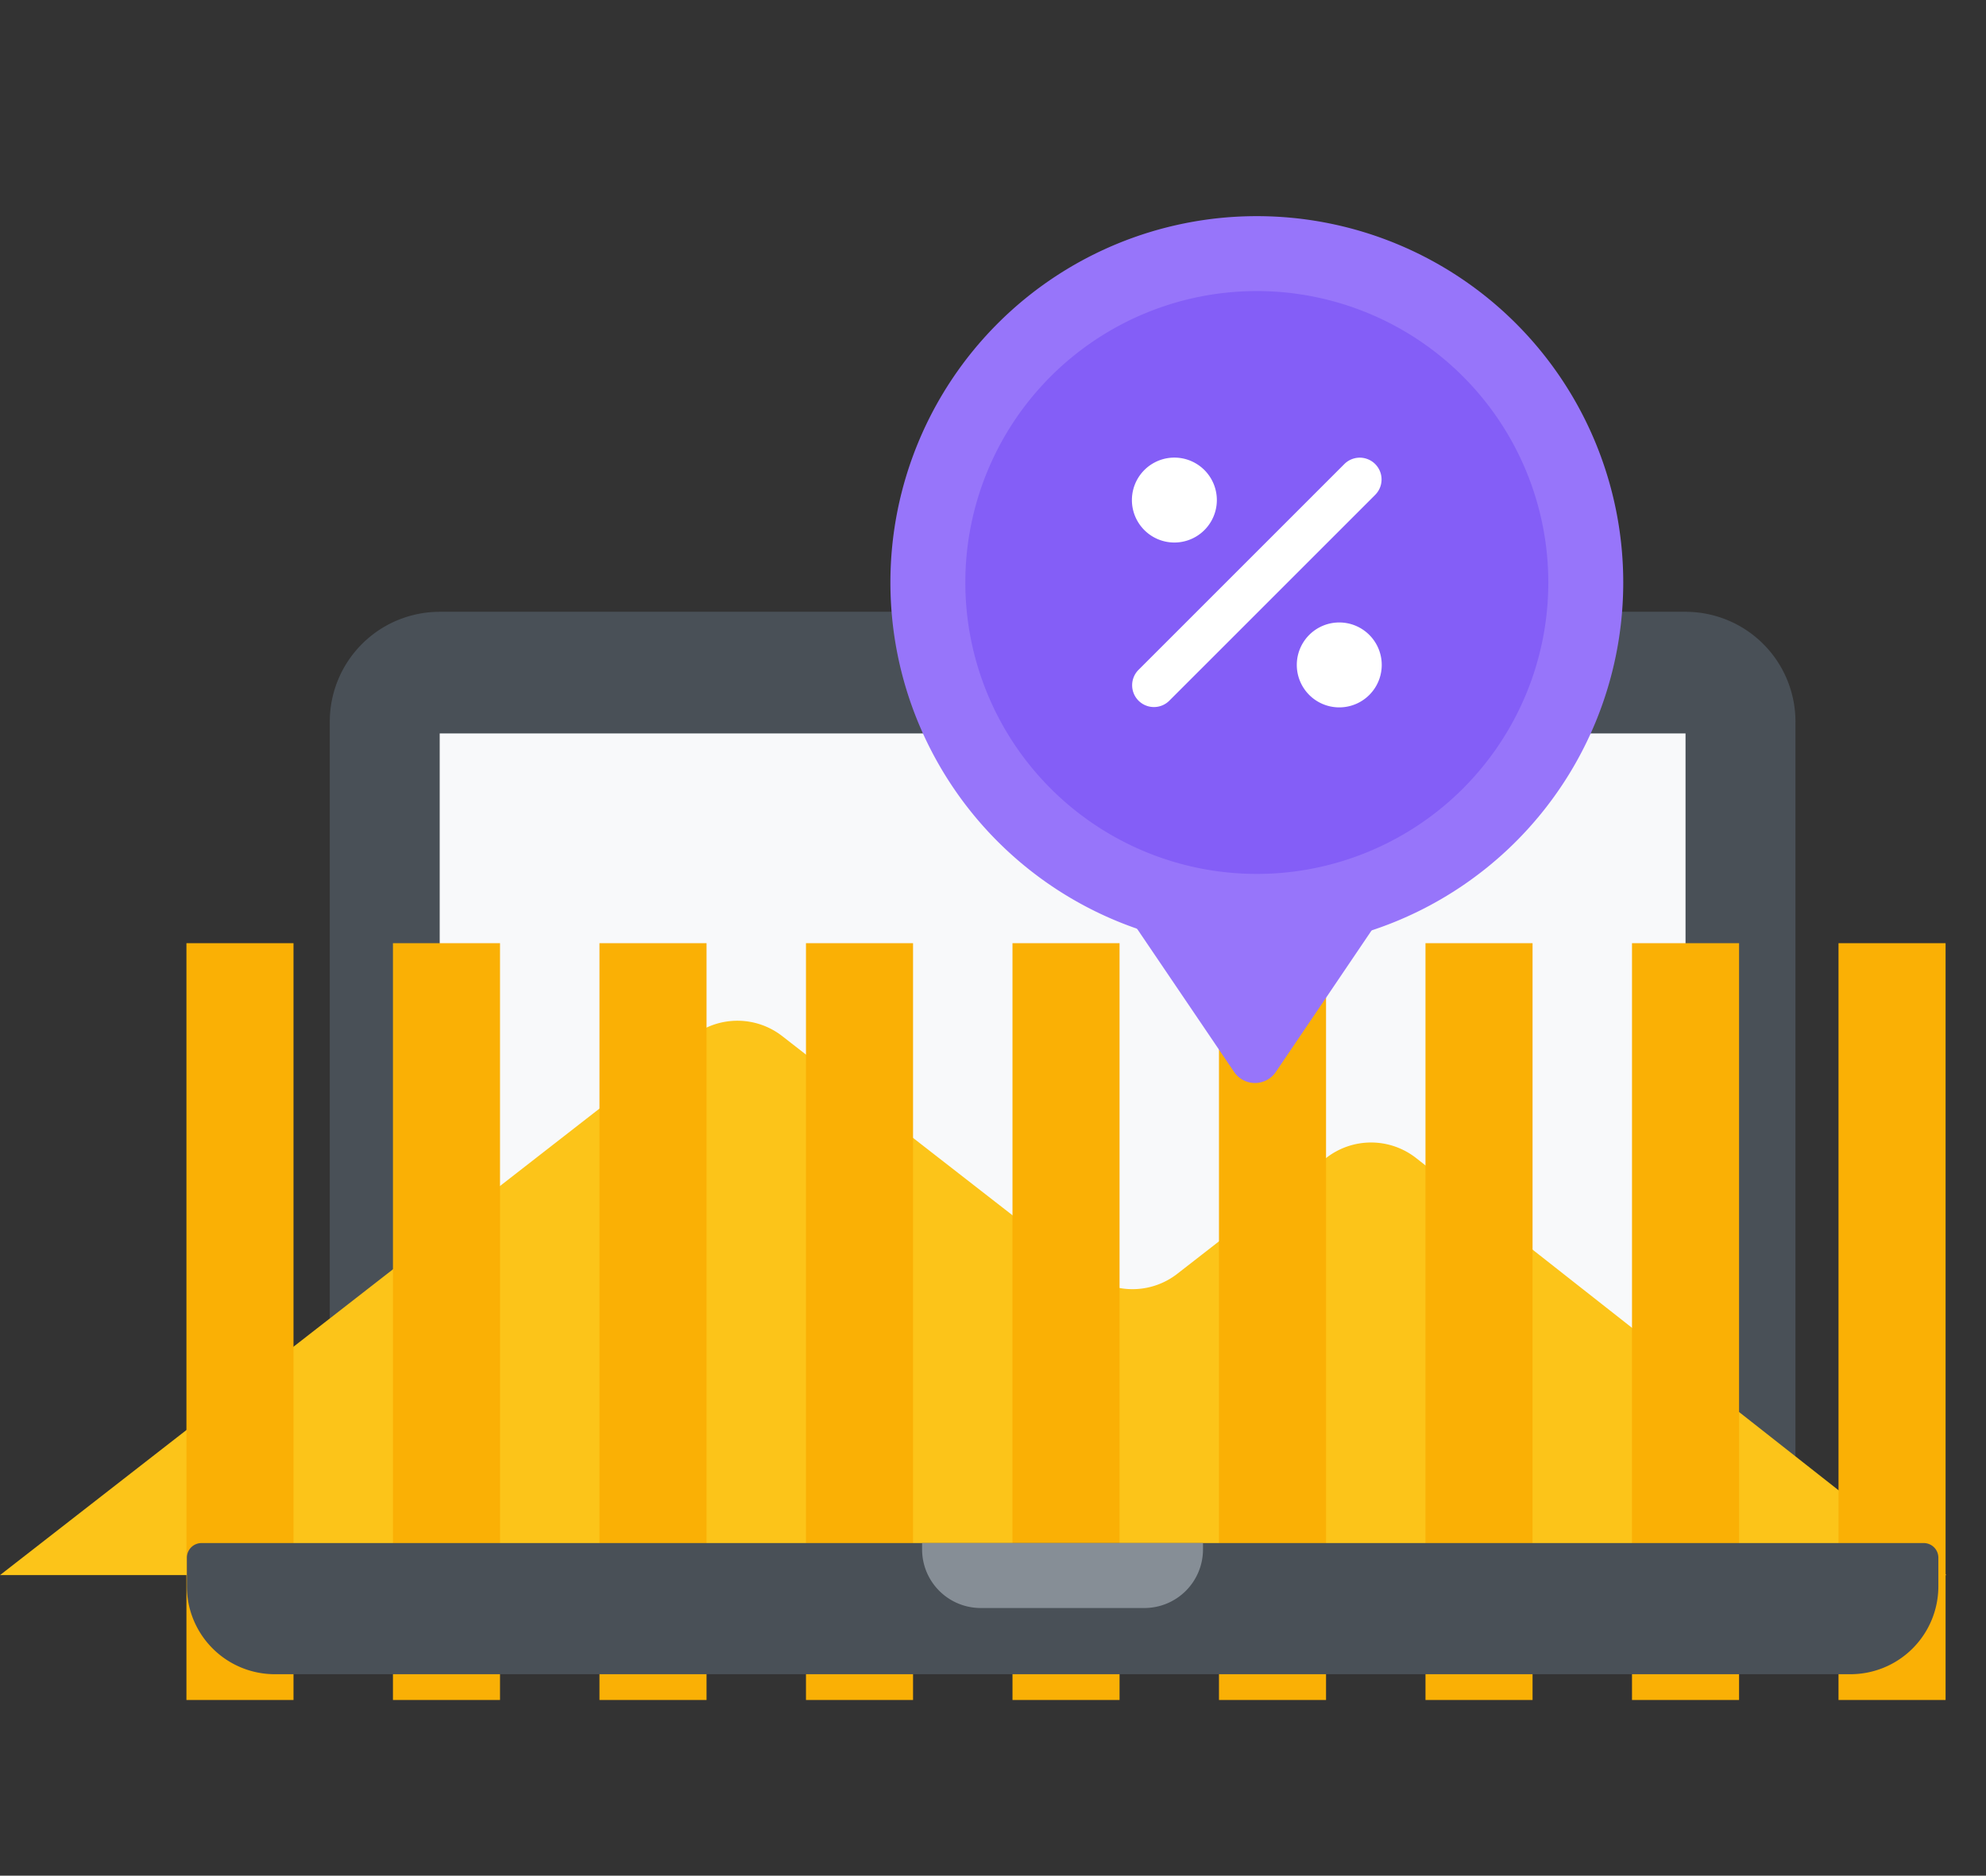 <?xml version="1.0" standalone="no"?><!DOCTYPE svg PUBLIC "-//W3C//DTD SVG 1.1//EN" "http://www.w3.org/Graphics/SVG/1.1/DTD/svg11.dtd"><svg t="1597396326543" class="icon" viewBox="0 0 1084 1024" version="1.1" xmlns="http://www.w3.org/2000/svg" p-id="3903" xmlns:xlink="http://www.w3.org/1999/xlink" width="33.875" height="32"><rect x="0" y="0" width="1084" height="1024" fill="#333333" stroke="none"/><defs><style type="text/css"></style></defs><path d="M240 334h680a60 60 0 0 1 60 60v470H180V394a60 60 0 0 1 60-60z" fill="#495057" p-id="3904"></path><path d="M240 400.4h680v442H240z" fill="#F8F9FA" p-id="3905"></path><path d="M723.88 632.14l-81.26 63.24a39.82 39.82 0 0 1-48.96 0l-166.68-129.72a39.82 39.82 0 0 0-48.96 0L0 859.9h1062.42L773 632.26a39.82 39.82 0 0 0-49.12-0.12z" fill="#FCC419" p-id="3906"></path><path d="M1061.94 928.08h-58.44V514.9h58.44zM949.22 928.08h-58.44V514.9h58.44zM836.5 928.08h-58.44V514.9h58.44zM723.78 928.08h-58.44V514.9h58.44zM611.08 928.08h-58.44V514.9h58.44zM498.36 928.08h-58.44V514.9h58.44zM385.64 928.08H327.2V514.9h58.44zM272.92 928.08H214.48V514.9h58.44zM160.2 928.08H101.76V514.9H160.2z" fill="#FAB005" p-id="3907"></path><path d="M686 318m-200 0a200 200 0 1 0 400 0 200 200 0 1 0-400 0Z" fill="#9775FA" p-id="3908"></path><path d="M588.58 459.72l85.02 125.48a13.76 13.76 0 0 0 22.78 0l84.7-125.2z" fill="#9775FA" p-id="3909"></path><path d="M686 318m-159.1 0a159.1 159.1 0 1 0 318.2 0 159.1 159.1 0 1 0-318.2 0Z" fill="#845EF7" p-id="3910"></path><path d="M641 273m-23.18 0a23.18 23.18 0 1 0 46.36 0 23.18 23.18 0 1 0-46.36 0Z" fill="#FFFFFF" p-id="3911"></path><path d="M629.82 386a11.9 11.9 0 0 1-8.4-20.3l112.36-112.36a11.88 11.88 0 0 1 16.82 16.82l-112.36 112.36a11.84 11.84 0 0 1-8.42 3.48z" fill="#FFFFFF" p-id="3912"></path><path d="M731 363m-23.18 0a23.18 23.18 0 1 0 46.36 0 23.18 23.18 0 1 0-46.36 0Z" fill="#FFFFFF" p-id="3913"></path><path d="M110 842.4h940a8 8 0 0 1 8 8v15.6a48 48 0 0 1-48 48H150a48 48 0 0 1-48-48v-15.6a8 8 0 0 1 8-8z" fill="#495057" p-id="3914"></path><path d="M503.38 842.4h153.24v3.46a32 32 0 0 1-32 32h-89.32a32 32 0 0 1-32-32v-3.46h0.08z" fill="#868E96" p-id="3915"></path></svg>